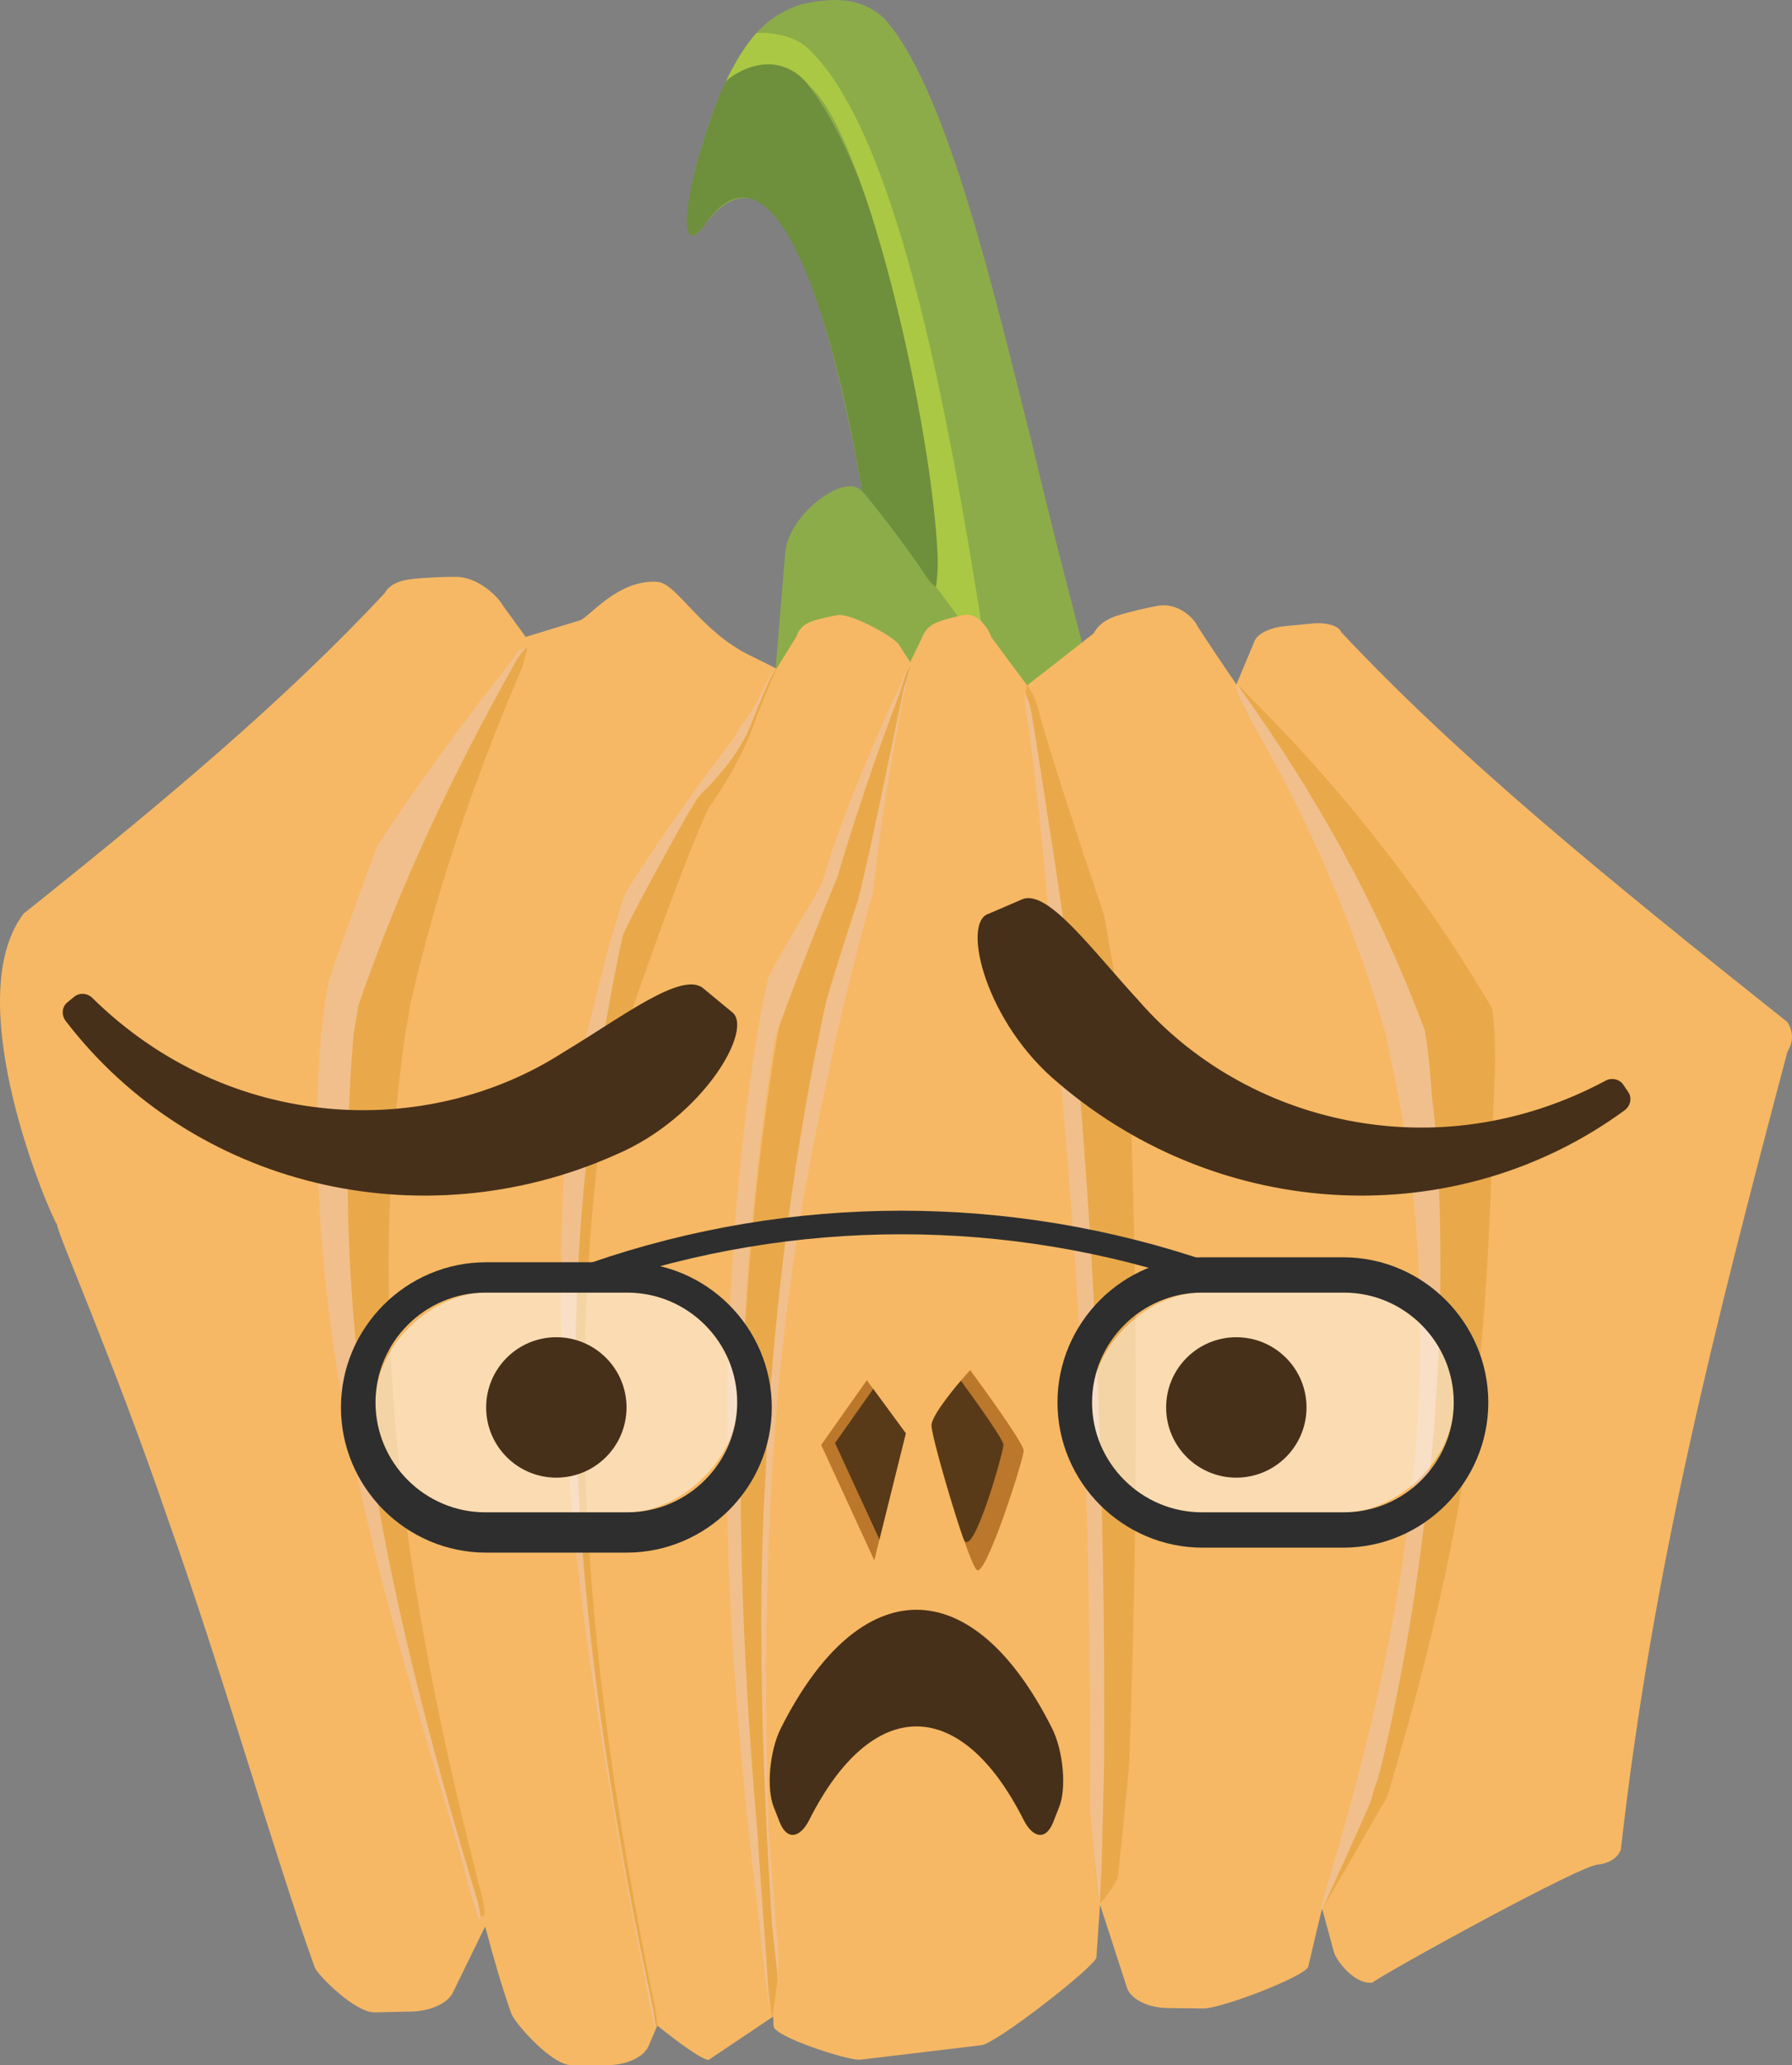 <?xml version="1.0" encoding="UTF-8"?><svg id="Layer_2" xmlns="http://www.w3.org/2000/svg" viewBox="0 0 89.278 102.856"><rect x="0" y="0" width="89.278" height="102.856" fill="#808080" stroke="none"/><defs><style>.cls-1{fill:#473019;}.cls-1,.cls-2,.cls-3,.cls-4,.cls-5,.cls-6,.cls-7,.cls-8,.cls-9,.cls-10,.cls-11{stroke-width:0px;}.cls-2{fill:#2e2e2e;}.cls-3{fill:#e9a94a;}.cls-4{fill:#6e8f3c;}.cls-5{fill:#fff;opacity:.5;}.cls-6{fill:#f1bf8c;}.cls-7{fill:#f6b864;}.cls-8{fill:#593a18;}.cls-9{fill:#8cac4a;}.cls-10{fill:#aac843;}.cls-11{fill:#bb772b;}</style></defs><g id="Layer_1-2"><g id="Head"><path class="cls-9" d="M35.124,11.159c3.889-5.051,6.482,5.771,7.836,13.329-.826-1.038-3.721,1.157-3.841,3.065-.293,3.435-.586,7.057-.884,10.725-.202,2.587,2.805,2.655,4.054,2.716,4.214.272,8.329.162,12.727.168,1.293.259,4.194-.727,4.064-2.78-.241-1.703-.463-3.103-.672-4.504-.078-.504-2.661,2.252-3.588,1.966-.541-2.769-1.63-6.241-3.375-13.65-1.746-6.815-4.148-17.568-7.318-21.189-1.375-1.443-3.38-.96-4.238-.782-1.789.598-3.493,1.949-5.158,7.868-.802,3.065-.572,4.535.394,3.068Z"/><path class="cls-4" d="M42.961,24.489c0-.075,1.87,2.238,3.211,4.26.655.935,1.114.642.931-.88-.959-7.255-3.142-19.846-7.471-24.373-.836-.604-1.628-1.269-3.466.561-.415.781-1.073,2.716-1.435,4.034-.979,3.708-.4,4.274.393,3.072,3.312-4.681,6.09,4.004,7.44,11.156.254,1.323.397,2.17.398,2.171Z"/><path class="cls-10" d="M46.63,29.226c-.002,0,1.608,2.122,2.216,3.09.279.445.221.038-.012-1.66-1.347-8.322-3.9-23.913-8.602-28.264-.921-.854-2.554-.771-2.555-.735-.492.563-.995,1.326-1.507,2.389-.011-.052,2.344-2.023,4.171.251,2.651,2.229,5.867,15.718,6.341,22.804.102,1.333-.053,2.119-.052,2.124Z"/><path class="cls-7" d="M2.847,60.998c-.094.184,2.809,6.745,5.487,14.576,2.797,7.839,5.37,16.948,7.348,22.417.188.434,2.014,2.24,2.968,2.236.61-.013,1.221-.027,1.829-.04.954-.018,1.82-.406,2.075-.931.545-1.114,1.084-2.216,1.617-3.305.434,1.631.866,3.117,1.306,4.34.181.49,2.001,2.547,2.964,2.563h1.828c.959 0,1.818-.404,2.053-.97.142-.335.284-.668.425-1,1.106.891,2.243,1.709,2.56,1.709,1.084-.724,2.157-1.445,3.215-2.158.006.164.012.328.017.493.111.539,3.597,1.659,4.276,1.662,2.031-.244,4.053-.487,6.067-.726.699-.043,5.666-3.907,5.742-4.372.06-.894.12-1.771.18-2.634.443,1.368.897,2.769,1.362,4.203.23.543,1.066.941,1.998.951.596.007,1.191.014,1.788.022.94-.006,5.087-1.606,5.228-2.085.227-.99.456-1.956.686-2.901.2.738.402,1.484.606,2.237.23.526,1.061,1.554,1.903,1.462.29-.302,10.688-6.05,11.291-5.882.175-.035.831-.129,1.085-.737,1.585-14.078,4.689-26.102,8.299-39.746.301-.487.303-.991,0-1.475-9.249-7.361-16.366-13.168-22.229-19.423-.13-.324-.744-.499-1.46-.428-.457.045-.91.088-1.359.131-.703.067-1.32.36-1.485.706-.311.74-.616,1.471-.918,2.193-.655-.95-1.3-1.912-1.936-2.892-.181-.419-.982-1.19-1.97-1.024-.459.079-1.504.319-1.963.473-.195.062-.905.261-1.241.9-1.131.889-2.234,1.752-3.315,2.59-.596-.789-1.193-1.592-1.795-2.411-.126-.411-.667-1.205-1.325-1.099-.304.051-1.002.227-1.309.351-.128.051-.609.207-.822.809-.192.403-.384.801-.574,1.196-.171-.262-.342-.525-.514-.791-.13-.406-2.399-1.629-3.059-1.555-.3.039-.994.19-1.301.302-.127.047-.604.186-.801.78-.332.536-.662,1.066-.991,1.589-.409-.213-.828-.424-1.261-.631-2.52-1.203-3.684-3.621-4.677-3.696-1.972-.129-3.404,1.788-3.855,1.921-.768.238-1.744.527-2.7.825-.374-.516-.753-1.036-1.135-1.562-.255-.464-1.229-1.415-2.322-1.432-.501-.007-1.673.042-2.199.11-.219.03-1.039.096-1.369.703-4.907,5.253-10.723,10.166-17.989,15.962-3.298,4.349,1.356,15.1,1.671,15.494Z"/><path class="cls-3" d="M70.339,50.848c.067.422.159.856.268,1.274,2.593,13.291.65,26.622-4.465,41.737-.123.441-.281,1.233-.282,1.234.042-.01,2.958-5.091,2.997-5.175.034-.038.147-.149.354-.736-.037-.049,2.269-7.142,3.578-14.86,1.5-7.757,1.484-16.517,1.679-20.764.054-.455.002-2.909-.145-3.357-3.763-6.4-8.013-11.474-12.364-15.8-.152-.255-.364-.237-.366-.236-.001-.001.159.302.175.371.084.372.177.679.293.951,3.208,4.575,6.062,9.616,8.278,15.36Z"/><path class="cls-3" d="M20.201,51.41c.093-.436.17-.894.231-1.333,1.32-5.813,3.211-11.299,5.563-16.785.119-.368.329-1.087.227-1.045-.048.019-.18.124-.254.211-.03.036-.132.137-.358.65-1.804,2.963-3.496,5.983-5.067,9.163-1.48,3.357-3.035,6.208-3.092,6.681-.737,5.381-.786,14.407.668,22.939,1.283,8.49,3.878,17.227,5.139,21.713.108.387.643,1.91.711,1.876.042-.023.084-.047.126-.07.066-.036.048-.371-.043-.801-4.335-16.647-5.781-29.684-3.852-43.2Z"/><path class="cls-3" d="M30.12,54.971c-.217-.698,4.895-14.75,5.353-14.972.002-.009,1.397-1.936,2.114-3.997.306-.913,1.115-2.679,1.097-2.699-.053-.033-.815,1.47-.883,1.602-.338.607-.88,1.622-1.09,2.11-1.808,2.482-3.498,5.027-5.108,7.723-1.22,3.224-2.974,11.79-2.949,12.31.062.011-.723,6.921-.084,15.681.418,8.579,2.471,20.28,3.611,25.836.083.471.48,2.379.511,2.372.017-.008.035-.016.052-.024.026-.014-.016-.392-.101-.905-4.021-19.237-4.242-32.514-2.522-45.038Z"/><path class="cls-3" d="M56.251,52.988c.011-.448-1.177-6.96-1.24-7.389.012-.004-2.395-6.966-3.328-10.425-.15-.574-.509-1.072-.509-1.071,0,.001-.096.338-.09.451.009.168.023.372.102.709,1.243,5.108,2.277,16.537,2.235,16.542.005.421.027.856.064,1.276.739,10.469,1.169,21.237.834,36.887-.002.427.387,4.838.458,4.893.001-.001.865-1.037.921-1.409.025-.145.55-5.282.564-5.678.506-14.319.365-24.626-.011-34.787Z"/><path class="cls-3" d="M40.8,52.898c-.002-.419,2.289-8.069,2.477-8.446.423-3.159.997-6.409,1.767-9.875.116-.356.371-1.439.308-1.377-.028.029-.119.154-.172.25-.024.04-.095.158-.292.667-.073.06-2.562,7.041-3.464,10.279-.145.373-2.271,4.764-2.318,5.18-.89,4.382-2.198,13.767-2.235,24.38-.272,10.314,1.236,23.256,1.199,23.294.045.495.367,3.25.411,3.254.083-.638.168-1.266.254-1.885.013-.076-.379-5.828-.381-6.236-.882-17.614.254-28.907,2.445-39.486Z"/><path class="cls-6" d="M69.056,51.575c.077.418.162.855.254,1.276,2.801,12.745,1.445,25.918-3.235,41.179-.137.446-.304,1.258-.307,1.259.049-.026,2.536-5.543,2.547-5.628.022-.047.013-.139.206-.747.12.046,1.865-7.111,2.598-14.594.894-7.528.749-15.828.203-19.832.002-.438-.228-2.768-.347-3.2-2.39-6.375-5.553-11.898-9.123-16.891-.147-.269-.277-.3-.277-.301-.001,0,.075.365.098.43.131.356.308.706.437.983,2.883,4.935,5.284,10.236,6.947,16.067Z"/><path class="cls-6" d="M17.619,51.453c.086-.459.169-.933.241-1.392,2.1-6.085,4.736-11.578,7.718-16.905.129-.366.651-.915.651-.914-.144.065-.287.131-.43.198 0.0.001-.11.181-.422.62-2.267,2.863-4.466,5.844-6.599,9.086-1.281,3.529-2.385,6.513-2.457,6.99-.959,5.458-.599,14.644,1.219,23.075,1.649,8.424,4.554,16.906,5.718,21.426.1.392.565,1.947.603,1.933.021-.013.044-.024.066-.036.033-.019-.01-.339-.109-.765-4.951-16.218-7.391-29.17-6.201-43.315Z"/><path class="cls-6" d="M31.003,46.694c.072-.482,3.502-6.598,3.706-6.947.005-.013,1.995-1.74,2.751-3.772.326-.903,1.135-2.671,1.123-2.684-.039-.025-.784,1.489-.847,1.622-.318.614-.963,1.361-1.171,1.851-1.891,2.446-3.669,4.968-5.376,7.645-1.22,3.251-3.035,11.858-3.015,12.384.061.012-.63,7.046.126,15.861.53,8.646,2.715,20.364,3.834,25.923.079.473.461,2.385.483,2.381.012-.006.025-.011.036-.017.019-.009-.031-.384-.117-.897-5.045-23.317-4.712-38.311-1.536-53.349Z"/><path class="cls-6" d="M53.712,53.409c.004-.428-.637-6.842-.69-7.272.017.016-1.044-7.015-1.617-10.545-.089-.582-.337-1.096-.336-1.097.001 0-.012.321,0,.432.015.168.034.368.083.71.815,5.165,1.642,16.526,1.596,16.532.016.417.038.852.064,1.269.944,10.301,1.569,21.006,1.491,36.556-.01.422.464,4.978.484,5.025.001-.003.05-1.336.08-1.709.018-.149.135-5.351.144-5.745.053-14.201-.482-24.352-1.299-34.158Z"/><path class="cls-6" d="M41.358,53.101c-.016-.412,1.92-8.128,2.117-8.512.35-3.193.855-6.483,1.56-10.004.121-.352.366-1.438.325-1.366-.018.034-.052.179-.095.28-.019.041-.017.187-.207.702-.074.089-1.512,7.481-2.32,10.659-.139.381-1.582,4.866-1.63,5.261-.936,4.257-2.549,13.152-2.965,23.313-.629,9.855.339,22.221.302,22.248.043.489.316,2.958.335,2.967-.002-.522-.008-1.038-.008-1.547-.013-.068-.473-5.716-.477-6.117-.549-16.82.743-27.739,3.063-37.884Z"/><path class="cls-6" d="M38.579,51.896c.009-.435,2.959-7.856,3.14-8.215.874-2.948,1.882-5.936,3.068-9.062.12-.344.441-1.367.402-1.297-.018.032-.083.165-.125.262-.017.041-.072.161-.257.66-.064.037-2.998,6.478-3.829,9.694-.129.363-2.659,4.42-2.719,4.833-.99,4.303-2.171,13.808-2.026,24.36-.102,10.278,1.676,23.054,1.639,23.094.034.468.447,3.853.471,3.87-.058-.84-.11-1.667-.157-2.479-.01-.066-.42-5.601-.422-5.998-1.526-17.363-.887-28.749.817-39.724Z"/></g><g id="X_face"><rect class="cls-5" x="22.246" y="60.84" width="10.943" height="18.021" rx="5.471" ry="5.471" transform="translate(97.568 42.133) rotate(90)"/><path class="cls-2" d="M60.027,64.012c-9.795-3.384-20.442-3.384-30.237,0-.311.107-.653-.047-.763-.348-.001-.003-.002-.006-.004-.01-.109-.301.062-.641.383-.752,10.043-3.47,20.961-3.47,31.004,0,.32.111.492.451.383.752-.001.003-.002.006-.004.01-.109.301-.452.456-.763.348Z"/><path class="cls-2" d="M38.45,70.098h0c0-3.977-3.254-7.231-7.231-7.231h-7.002c-3.977,0-7.231,3.254-7.231,7.231h0c0,3.977,3.254,7.231,7.231,7.231h7.002c3.977,0,7.231-3.254,7.231-7.231ZM24.178,75.322c-3.009,0-5.471-2.462-5.471-5.471h0c0-3.009,2.462-5.471,5.471-5.471h7.079c3.009,0,5.471,2.462,5.471,5.471h0c0,3.009-2.462,5.471-5.471,5.471h-7.079Z"/><rect class="cls-5" x="57.945" y="60.84" width="10.943" height="18.021" rx="5.423" ry="5.423" transform="translate(-6.435 133.267) rotate(-90)"/><path class="cls-2" d="M52.684,69.851h0c0,3.977,3.254,7.231,7.231,7.231h7.002c3.977,0,7.231-3.254,7.231-7.231h0c0-3.977-3.254-7.231-7.231-7.231h-7.002c-3.977,0-7.231,3.254-7.231,7.231ZM66.956,64.379c3.009,0,5.471,2.462,5.471,5.471h0c0,3.009-2.462,5.471-5.471,5.471h-7.079c-3.009,0-5.471-2.462-5.471-5.471h0c0-3.009,2.462-5.471,5.471-5.471h7.079Z"/><polygon class="cls-11" points="43.185 68.742 40.912 71.966 43.557 77.711 45.128 71.387 43.185 68.742"/><polygon class="cls-8" points="43.503 69.175 41.602 71.871 43.814 76.675 45.128 71.387 43.503 69.175"/><path class="cls-11" d="M48.333,68.242s-1.924,2.087-1.924,2.759,1.808,6.747,2.249,7.187,2.342-5.518,2.342-5.935-2.666-4.011-2.666-4.011Z"/><path class="cls-8" d="M47.869,68.768s-1.46,1.695-1.46,2.22,1.185,4.552,1.593,5.649c.442,1.19,1.992-4.345,1.992-4.671s-2.125-3.198-2.125-3.198Z"/><path class="cls-1" d="M52.74,53.952c8.122,6.932,19.83,7.473,28.195,1.35.303-.22.381-.625.193-.9-.086-.127-.171-.253-.257-.38-.188-.275-.573-.364-.873-.202-8.456,4.53-17.991,2.095-23.265-3.979-2.318-2.514-4.483-5.503-5.764-5.068-.578.248-1.155.496-1.732.744-1.34.441-.141,5.431,3.504,8.435Z"/><path class="cls-1" d="M30.71,57.497c-9.746,4.364-21.132,1.587-27.434-6.644-.229-.296-.189-.707.068-.918.118-.098.236-.195.353-.292.258-.211.653-.188.895.052,6.838,6.728,16.673,7.076,23.444,2.733,2.932-1.759,5.852-4.018,6.958-3.24.484.401.969.801,1.453,1.202,1.162.8-1.394,5.25-5.737,7.107Z"/><path class="cls-1" d="M50.999,90.645c-3.131-6.213-7.552-6.213-10.683,0-.452.889-1.09,1.036-1.46.139-.101-.258-.203-.515-.304-.773-.369-.892-.233-2.78.358-3.95,3.955-7.848,9.54-7.848,13.495,0,.591,1.169.728,3.057.358,3.95l-.304.773c-.37.898-1.008.75-1.46-.139Z"/></g><circle class="cls-1" cx="27.717" cy="70.098" r="3.497"/><circle class="cls-1" cx="61.594" cy="70.098" r="3.497"/></g></svg>